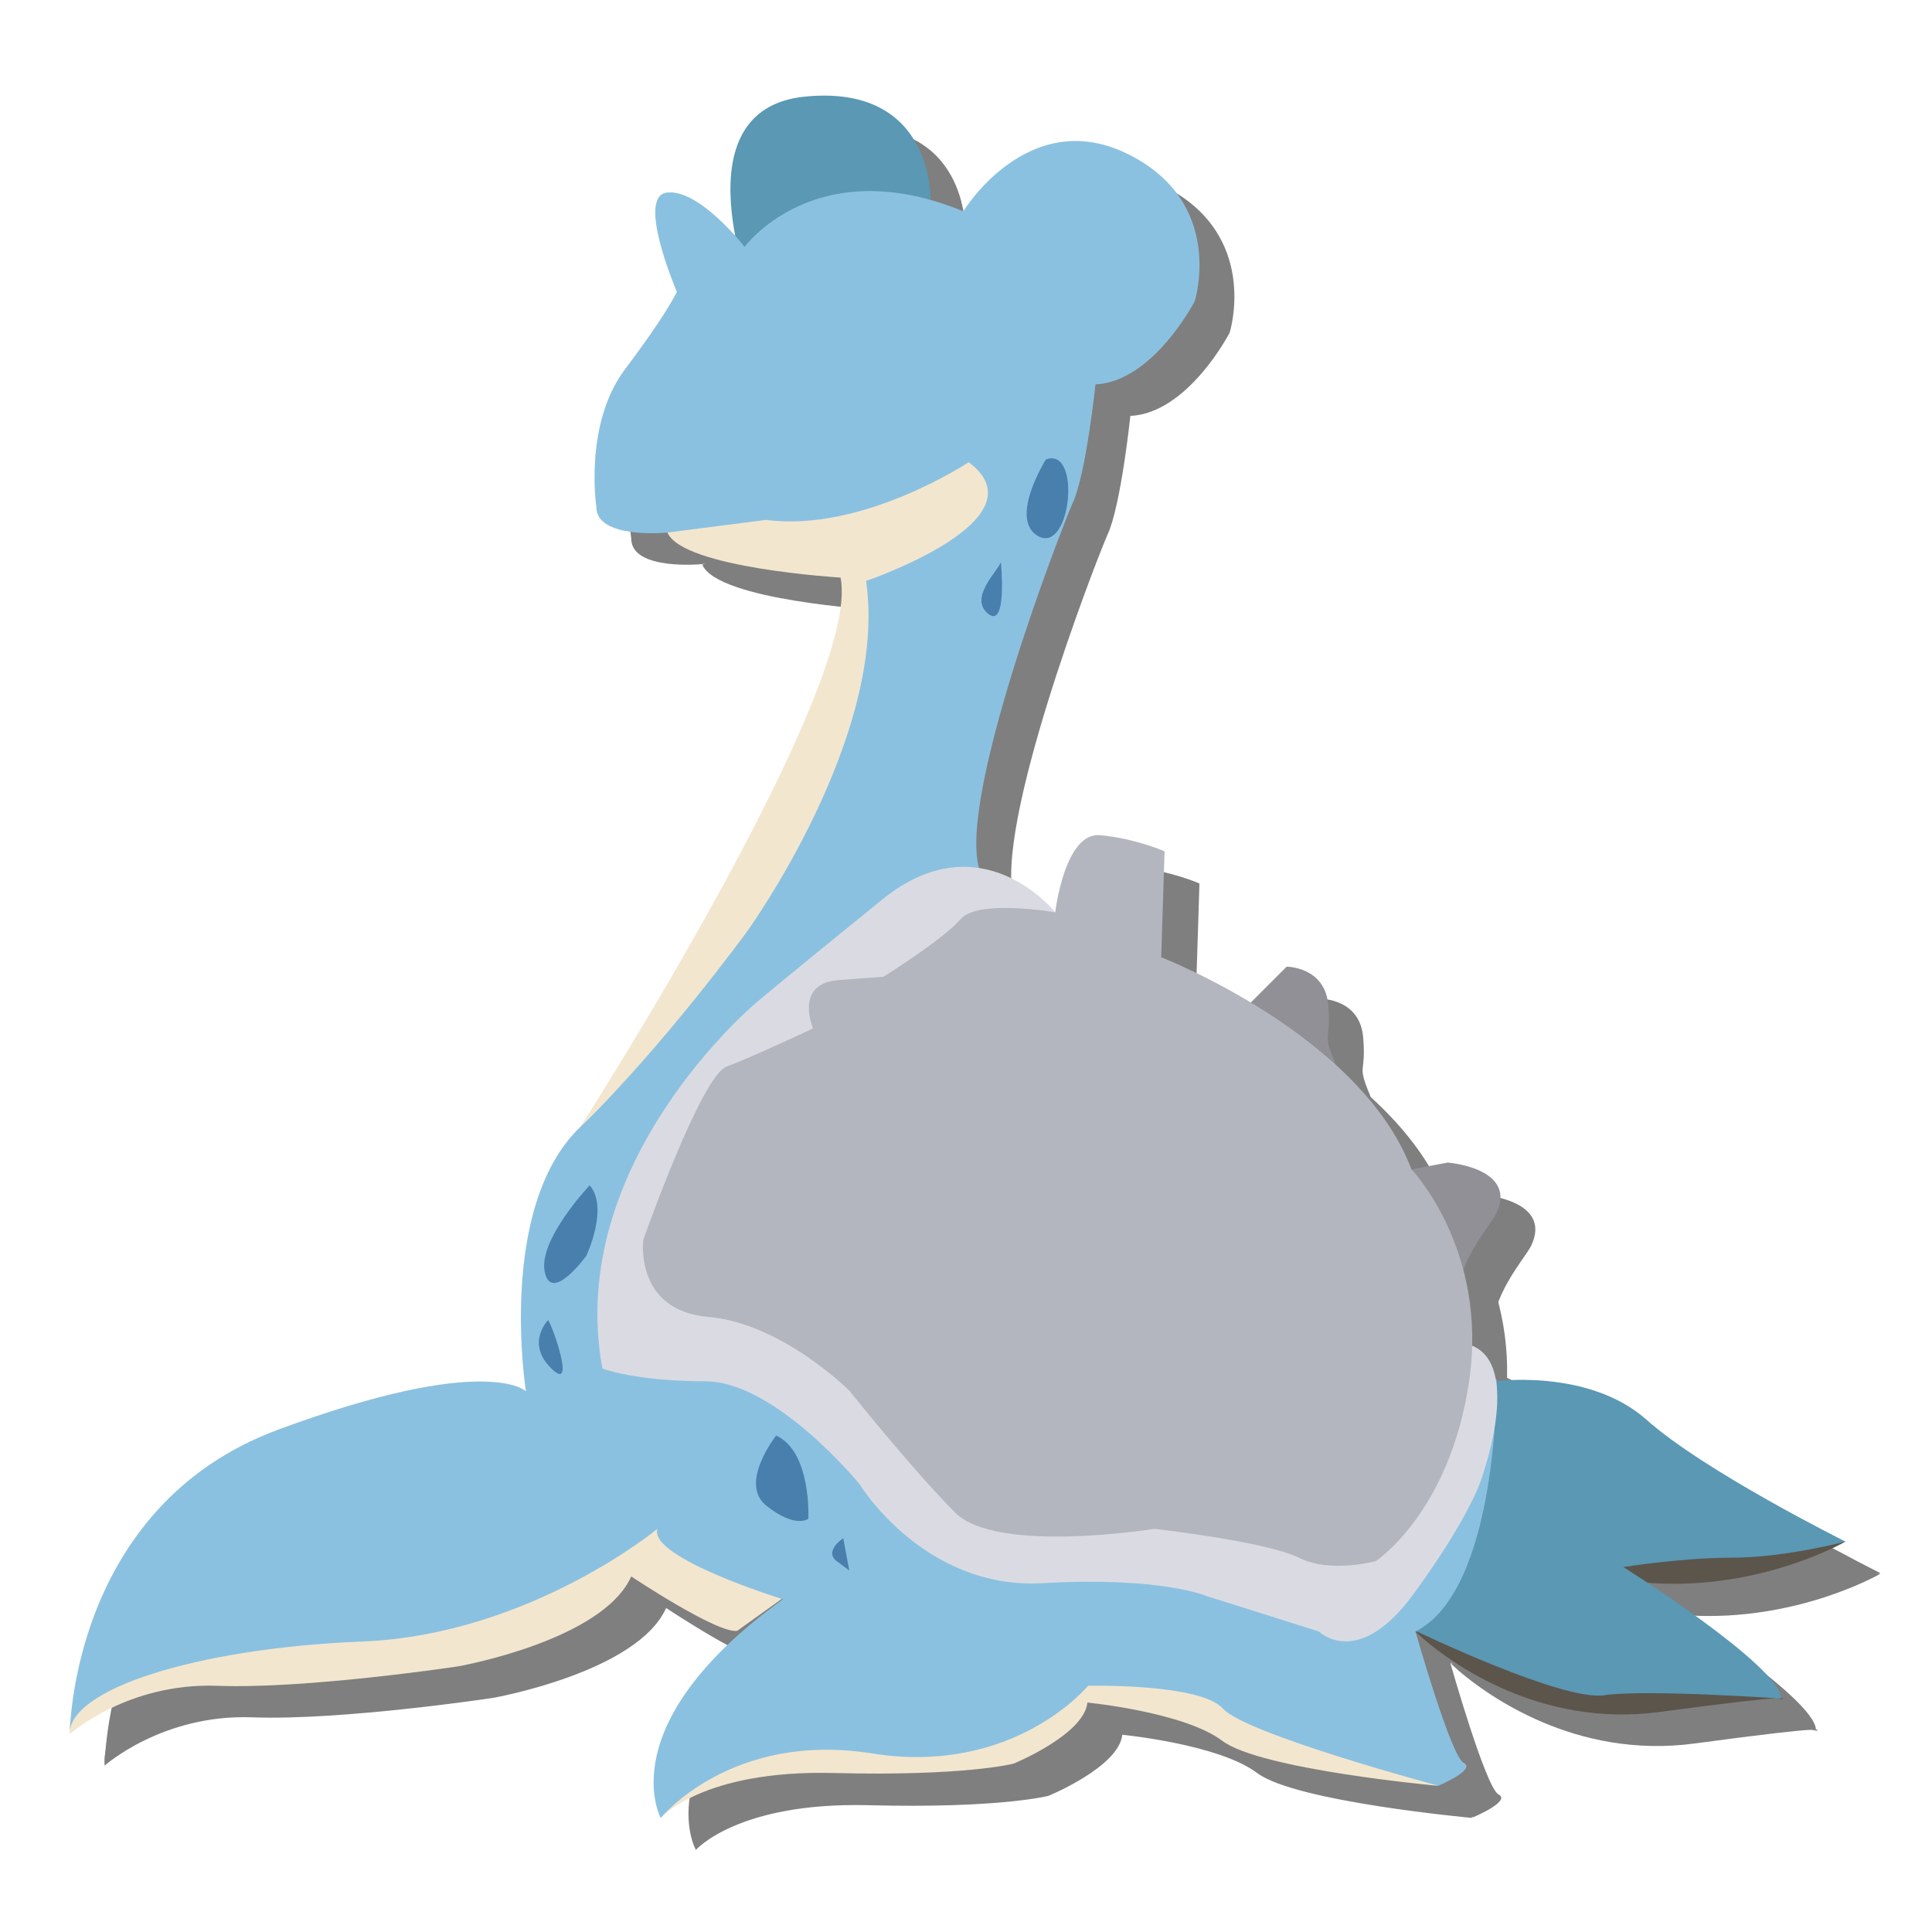 <?xml version="1.0" encoding="utf-8"?>
<!-- Generator: Adobe Illustrator 23.0.6, SVG Export Plug-In . SVG Version: 6.00 Build 0)  -->
<svg version="1.1" id="Layer_1" xmlns="http://www.w3.org/2000/svg" xmlns:xlink="http://www.w3.org/1999/xlink" x="0px" y="0px"
	 viewBox="0 0 288 288" style="enable-background:new 0 0 288 288;" xml:space="preserve">
<style type="text/css">
	.st0{opacity:0.5;}
	.st1{fill:#F3E6CF;}
	.st2{fill:#5C554C;}
	.st3{fill:#5A98B4;}
	.st4{fill:#8BC1E0;}
	.st5{fill:#487FAC;}
	.st6{fill:#DADBE2;}
	.st7{fill:#909096;}
	.st8{fill:#B4B6BF;}
</style>
<g class="st0">
	<path d="M103.7,275.8c0,0,6.2-7.2,25.8-6.7s26.8-1.4,26.8-1.4s10.5-4.3,11-9.1c0,0,14.4,1.4,20.1,5.7s32.1,6.7,32.1,6.7l-10.1-11
		l-35.9-15.3L146.2,259C146.3,259,103.7,262.8,103.7,275.8z"/>
	<path d="M91.7,172.8c0,0,42.1-65.6,38.8-81.9c0,0-23.5-1.4-25.8-6.7l13.4-7.2l35.9-9.6l6.2,17.2l-31.1,50.3L91.7,172.8z"/>
	<path d="M15.6,263.2c0,0,8.6-7.7,22-7.2c13.4,0.5,35.9-2.9,35.9-2.9s21.5-3.8,25.8-13.4c0,0,12.9,8.6,15.8,8.1l6.7-4.8l-18.2-15.3
		C103.7,227.9,13.7,243.1,15.6,263.2z"/>
	<path d="M280.3,234.6c0,0-12.4,7.2-28.7,6.2s-9.6-8.6-9.6-8.6L280.3,234.6z"/>
	<path d="M216.2,247.9c0,0,0.5,0.5,1.3,1.2c4.1,3.5,17.3,13.2,35.1,10.8c21.5-2.9,18.2-1.9,18.2-1.9L216.2,247.9z"/>
	<path d="M228.1,210.6c0,0,13.9-1.9,22.5,5.7c8.6,7.7,29.7,18.2,29.7,18.2s-9.1,2.4-16.8,2.4c-7.7,0-16.3,1.4-16.3,1.4
		s23.5,14.8,23.5,19.6c0,0-20.1-1.4-26.3-0.5c-6.2,1-28.2-9.6-28.2-9.6s6.7-3.8,8.1-16.3C225.7,219.2,228.1,210.6,228.1,210.6z"/>
	<path d="M143.9,34.5c0,0,0.5-17.2-18.7-15.3c-19.2,1.9-7.7,30.2-7.7,30.2L143.9,34.5z"/>
	<path d="M216.2,247.9c0,0,5.3,18.7,7.2,19.6c1.9,1-3.8,3.4-3.8,3.4s-28.7-7.7-32.1-11.5c-3.4-3.8-20.1-3.4-20.1-3.4
		s-11,13.4-32.1,10.1c-21.1-3.4-31.6,9.6-31.6,9.6s-7.7-13.9,18.2-32.6c0,0-20.1-6.2-18.7-10.5c0,0-19.1,15.8-44,16.8
		s-44,7.2-43.6,13.9c0,0,0-34,31.1-45.5s36.9-5.7,36.9-5.7s-4.4-27.4,8.1-39.4c12.4-12,24.9-29.2,24.9-29.2s21.1-29.2,17.7-52.2
		c0,0,26.8-9.1,15.3-17.7c0,0-15.8,10.5-30.2,8.6l-14.8,1.9c0,0-10.5,1-10.5-3.8c0,0-1.9-12.4,4.3-20.6s7.7-11.5,7.7-11.5
		s-6.2-14.4-1.4-14.8c4.8-0.5,11.5,8.1,11.5,8.1s10.5-14.4,32.6-5.3c0,0,9.6-15.8,24.4-8.6c14.8,7.2,10.1,22,10.1,22
		s-6.2,12-14.8,12.4c0,0-1.4,13.4-3.4,17.7c-1.9,4.3-17.2,44-13.9,54.6s77.1,76.1,77.1,76.1S228.6,241.8,216.2,247.9z"/>
	<path d="M161.1,73.2c0,0-5.7,9.1-1,11.5C164.9,87.1,166.4,71.2,161.1,73.2z"/>
	<path d="M154.4,88.6c-0.5,1.4-4.8,5.3-1.9,7.7C155.4,98.6,154.4,88.6,154.4,88.6z"/>
	<path d="M93.1,181.4c0,0-7.7,8.1-6.7,12.9c1,4.8,6.2-2.4,6.2-2.4S96,184.8,93.1,181.4z"/>
	<path d="M86.9,201.6c0,0-3.4,3.4,0.5,7.2C91.2,212.6,87.4,201.9,86.9,201.6z"/>
	<path d="M120.9,218.8c0,0-5.7,7.2-1.4,10.5c4.3,3.4,6.2,1.9,6.2,1.9S126.2,221.1,120.9,218.8z"/>
	<path d="M130.9,234.1c0,0-2.9,1.9-1,3.4c1.9,1.4,1.9,1.4,1.9,1.4L130.9,234.1z"/>
	<path d="M162.5,140.8c0,0-11-13.9-25.8-1.9S118,154.2,118,154.2s-28.7,23.9-23,54.6c0,0,4.8,1.9,15.3,1.9s23,15.3,23,15.3
		s9.6,15.8,27.3,14.8s24.4,1.9,24.4,1.9l16.8,5.3c0,0,5.7,5.7,13.9-5.3c8.1-11,10.1-16.8,10.1-16.8s6.7-17.7-1.4-20.6l-18.2,23.9
		l-46.9-6.7L136.8,198L162.5,140.8z"/>
	<path d="M191.3,154.6l5.7-5.7c0,0,5.7,0,6.2,5.7s-1,3.8,1,8.6C206.1,167.9,191.3,154.6,191.3,154.6z"/>
	<path d="M215.7,179.1l5.3-1c0,0,10.6,0.8,7.2,7.7c-1,1.9-6.2,7.7-5.7,13.4C222.9,204.9,215.7,179.1,215.7,179.1z"/>
	<path d="M162.5,140.8c0,0,1.4-12,6.7-11.5s9.6,2.4,9.6,2.4l-0.5,15.8c0,0,29.7,11.5,37.3,31.6c0,0,11.5,12,8.6,31.6
		s-13.9,26.8-13.9,26.8s-6.7,1.9-11.5-0.5s-21.5-4.3-21.5-4.3s-23.5,3.8-29.7-2.4s-15.8-18.2-15.8-18.2s-10.1-10.1-21.1-11
		c-11-1-9.6-11.5-9.6-11.5s8.6-24.4,12.4-25.8s12.9-5.7,12.9-5.7s-2.9-6.7,3.8-7.2c6.7-0.5,6.7-0.5,6.7-0.5s9.1-5.7,11.5-8.6
		C151,138.8,162.5,140.8,162.5,140.8z"/>
</g>
<g>
	<path class="st1" d="M98.5,271c0,0,6.2-7.2,25.8-6.7s26.8-1.4,26.8-1.4s10.5-4.3,11-9.1c0,0,14.4,1.4,20.1,5.7s32.1,6.7,32.1,6.7
		l-10.1-11l-35.9-15.3L141,254.3C141.1,254.2,98.5,258,98.5,271z"/>
	<path class="st1" d="M86.5,168c0,0,42.1-65.6,38.8-81.9c0,0-23.5-1.4-25.8-6.7l13.4-7.2l35.9-9.6l6.2,17.2l-31.1,50.3L86.5,168z"/>
	<path class="st1" d="M10.4,258.5c0,0,8.6-7.7,22-7.2s35.9-2.9,35.9-2.9s21.5-3.8,25.8-13.4c0,0,12.9,8.6,15.8,8.1l6.7-4.8L98.4,223
		C98.5,223.1,8.5,238.4,10.4,258.5z"/>
	<path class="st2" d="M275.1,229.8c0,0-12.4,7.2-28.7,6.2s-9.6-8.6-9.6-8.6L275.1,229.8z"/>
	<path class="st2" d="M211,243.2c0,0,0.5,0.5,1.3,1.2c4.1,3.5,17.3,13.2,35.1,10.8c21.5-2.9,18.2-1.9,18.2-1.9L211,243.2z"/>
	<path class="st3" d="M222.9,205.9c0,0,13.9-1.9,22.5,5.7c8.6,7.7,29.7,18.2,29.7,18.2s-9.1,2.4-16.8,2.4c-7.7,0-16.3,1.4-16.3,1.4
		s23.5,14.8,23.5,19.6c0,0-20.1-1.4-26.3-0.5c-6.2,1-28.2-9.6-28.2-9.6s6.7-3.8,8.1-16.3C220.5,214.5,222.9,205.9,222.9,205.9z"/>
	<path class="st3" d="M138.7,29.7c0,0,0.5-17.2-18.7-15.3s-7.7,30.2-7.7,30.2L138.7,29.7z"/>
	<path class="st4" d="M211,243.2c0,0,5.3,18.7,7.2,19.6c1.9,1-3.8,3.4-3.8,3.4s-28.7-7.7-32.1-11.5c-3.4-3.8-20.1-3.4-20.1-3.4
		s-11,13.4-32.1,10.1C109,258,98.5,271,98.5,271s-7.7-13.9,18.2-32.6c0,0-20.1-6.2-18.7-10.5c0,0-19.1,15.8-44,16.8
		s-44,7.2-43.6,13.9c0,0,0-34,31.1-45.5s36.9-5.7,36.9-5.7S74,180,86.5,168c12.4-12,24.9-29.2,24.9-29.2s21.1-29.2,17.7-52.2
		c0,0,26.8-9.1,15.3-17.7c0,0-15.8,10.5-30.2,8.6l-14.8,1.9c0,0-10.5,1-10.5-3.8c0,0-1.9-12.4,4.3-20.6s7.7-11.5,7.7-11.5
		s-6.2-14.4-1.4-14.8c4.8-0.5,11.5,8.1,11.5,8.1s10.5-14.4,32.6-5.3c0,0,9.6-15.8,24.4-8.6c14.8,7.2,10.1,22,10.1,22
		s-6.2,12-14.8,12.4c0,0-1.4,13.4-3.4,17.7c-1.9,4.3-17.2,44-13.9,54.6s77.1,76.1,77.1,76.1S223.4,237,211,243.2z"/>
	<path class="st5" d="M155.9,68.5c0,0-5.7,9.1-1,11.5C159.7,82.3,161.2,66.5,155.9,68.5z"/>
	<path class="st5" d="M149.2,83.8c-0.5,1.4-4.8,5.3-1.9,7.7C150.2,93.8,149.2,83.8,149.2,83.8z"/>
	<path class="st5" d="M87.9,176.7c0,0-7.7,8.1-6.7,12.9c1,4.8,6.2-2.4,6.2-2.4S90.8,180,87.9,176.7z"/>
	<path class="st5" d="M81.7,196.8c0,0-3.4,3.4,0.5,7.2C86,207.8,82.2,197.2,81.7,196.8z"/>
	<path class="st5" d="M115.7,214c0,0-5.7,7.2-1.4,10.5c4.3,3.4,6.2,1.9,6.2,1.9S121,216.4,115.7,214z"/>
	<path class="st5" d="M125.7,229.3c0,0-2.9,1.9-1,3.4c1.9,1.4,1.9,1.4,1.9,1.4L125.7,229.3z"/>
	<path class="st6" d="M157.3,136c0,0-11-13.9-25.8-1.9s-18.7,15.3-18.7,15.3s-28.7,23.9-23,54.6c0,0,4.8,1.9,15.3,1.9
		s23,15.3,23,15.3s9.6,15.8,27.3,14.8s24.4,1.9,24.4,1.9l16.8,5.3c0,0,5.7,5.7,13.9-5.3c8.1-11,10.1-16.8,10.1-16.8
		s6.7-17.7-1.4-20.6L201,224.4l-46.9-6.7l-22.5-24.4L157.3,136z"/>
	<path class="st7" d="M186.1,149.8l5.7-5.7c0,0,5.7,0,6.2,5.7s-1,3.8,1,8.6C200.9,163.2,186.1,149.8,186.1,149.8z"/>
	<path class="st7" d="M210.5,174.3l5.3-1c0,0,10.6,0.8,7.2,7.7c-1,1.9-6.2,7.7-5.7,13.4C217.7,200.1,210.5,174.3,210.5,174.3z"/>
	<path class="st8" d="M157.3,136c0,0,1.4-12,6.7-11.5s9.6,2.4,9.6,2.4l-0.5,15.8c0,0,29.7,11.5,37.3,31.6c0,0,11.5,12,8.6,31.6
		s-13.9,26.8-13.9,26.8s-6.7,1.9-11.5-0.5s-21.5-4.3-21.5-4.3s-23.5,3.8-29.7-2.4s-15.8-18.2-15.8-18.2s-10.1-10.1-21.1-11
		c-11-1-9.6-11.5-9.6-11.5s8.6-24.4,12.4-25.8s12.9-5.7,12.9-5.7s-2.9-6.7,3.8-7.2c6.7-0.5,6.7-0.5,6.7-0.5s9.1-5.7,11.5-8.6
		C145.8,134,157.3,136,157.3,136z"/>
</g>
</svg>
